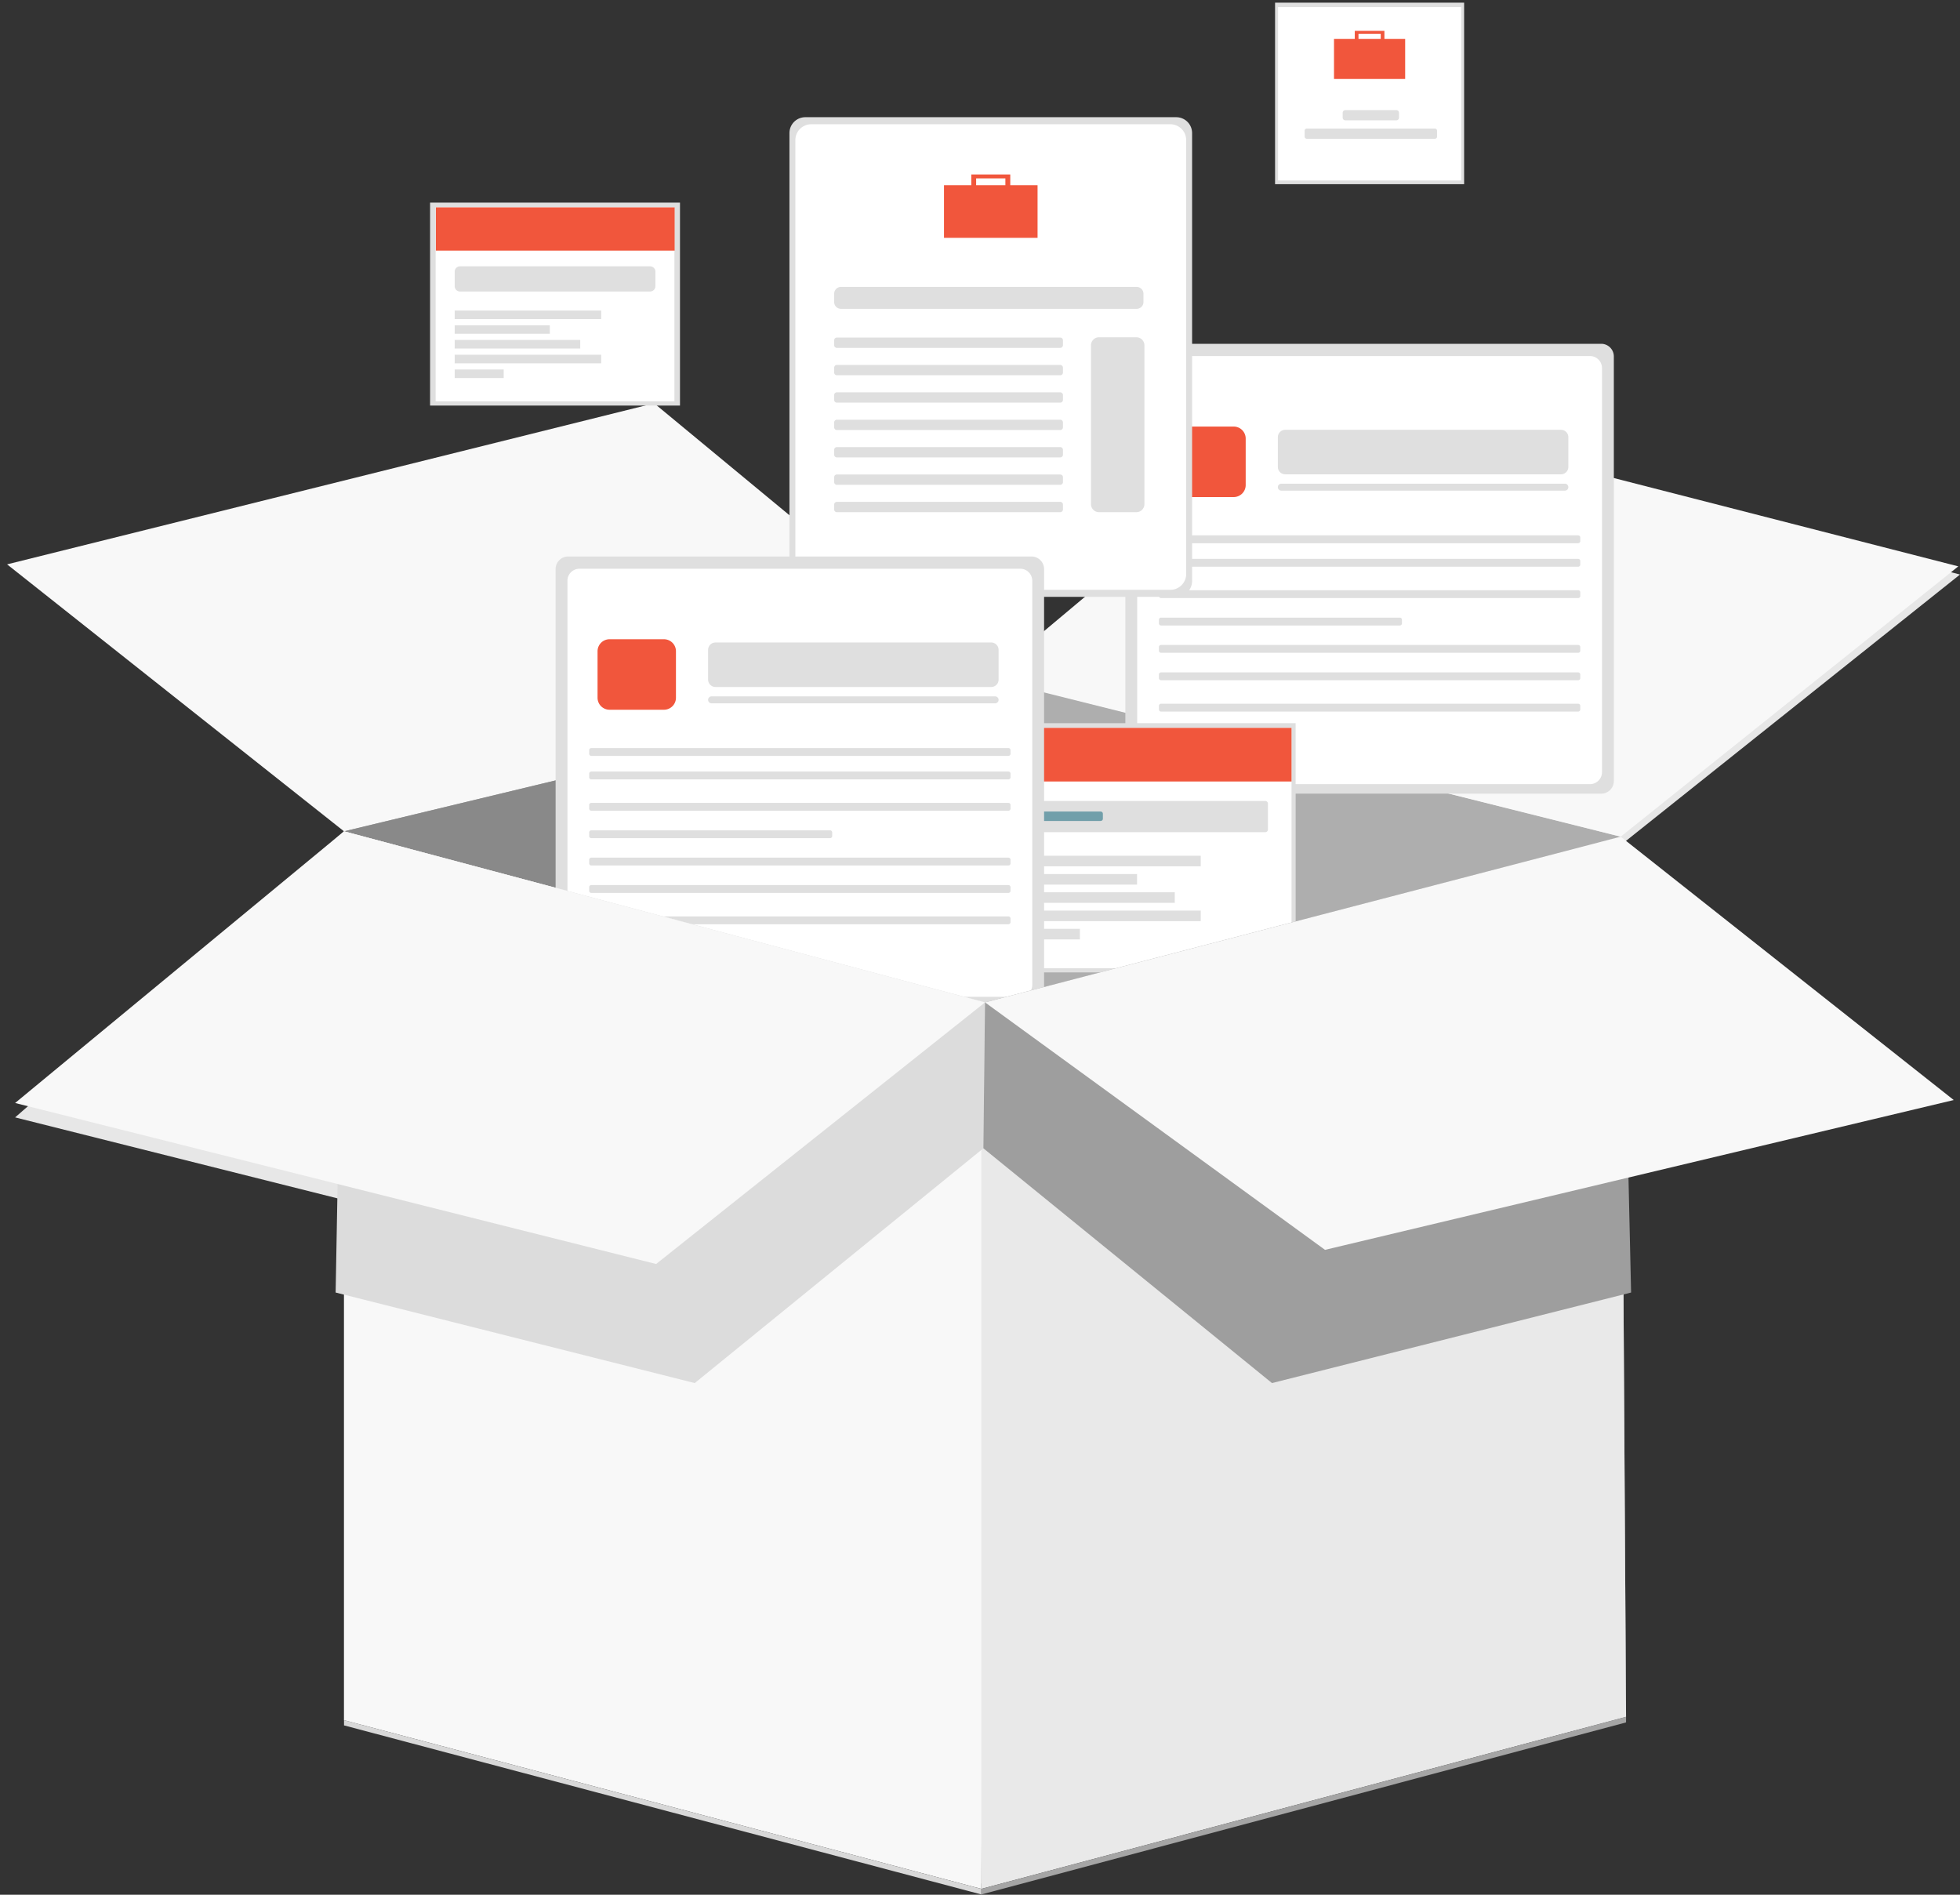 <svg width="450" height="435" xmlns="http://www.w3.org/2000/svg" xmlns:xlink="http://www.w3.org/1999/xlink"><rect width="100%" height="100%" fill="#333333" stroke="none"/><defs><path id="a" d="M0 39.102l76.163 60.581 148.45-35.725L149.224.271z"/><path d="M3.065.35A2.757 2.757 0 00.307 3.107v10.814a2.758 2.758 0 002.758 2.757h12.636a2.758 2.758 0 002.759-2.757V3.107A2.758 2.758 0 0015.7.35H3.065z" id="c"/><path d="M.822.43a.49.49 0 00-.49.49v.833c0 .271.219.49.49.49h96.596a.49.49 0 00.49-.49V.92a.49.49 0 00-.49-.49H.822z" id="e"/><path d="M.822.357a.49.49 0 00-.49.49v.833c0 .27.219.49.49.49h96.596a.49.49 0 00.49-.49V.846a.49.49 0 00-.49-.49H.822z" id="g"/><path d="M.822.259a.49.49 0 00-.49.49v.833c0 .27.219.49.49.49h96.596a.49.49 0 00.49-.49V.749a.49.49 0 00-.49-.49H.822z" id="i"/><path d="M.822.191a.49.49 0 00-.49.49v.834c0 .27.219.49.49.49h55.293a.49.49 0 00.49-.49V.68a.49.49 0 00-.49-.49H.822z" id="k"/><path d="M.822.074a.49.49 0 00-.49.49v.834c0 .27.219.49.49.49h96.596a.49.49 0 00.49-.49V.565a.49.49 0 00-.49-.49H.822z" id="m"/><path d="M.822.001a.49.49 0 00-.49.49v.834c0 .27.219.49.49.49h96.596a.49.49 0 00.49-.49V.49a.49.49 0 00-.49-.49H.822z" id="o"/><path d="M.822.521a.49.49 0 00-.49.49v.834c0 .27.219.49.49.49h96.596a.49.49 0 00.49-.49v-.833a.49.49 0 00-.49-.49H.822z" id="q"/><path d="M.822.448a.49.49 0 00-.49.49v.834c0 .27.219.49.49.49h55.293a.49.49 0 00.49-.49V.939a.49.49 0 00-.49-.49H.822z" id="s"/><path d="M3.139.547A2.758 2.758 0 00.38 3.304v10.813a2.758 2.758 0 002.759 2.757h12.636a2.758 2.758 0 002.758-2.757V3.304A2.758 2.758 0 0015.775.547H3.139z" id="u"/><path d="M.564.547a.49.49 0 00-.49.489v.834c0 .27.22.49.49.49h71.185a.49.49 0 00.49-.49v-.834a.49.49 0 00-.49-.49H.564z" id="w"/><path d="M.564.472a.49.49 0 00-.49.49v.834c0 .27.22.49.49.49h71.185a.49.49 0 00.49-.49V.963a.49.49 0 00-.49-.49H.564z" id="y"/><path d="M.895.007a.49.49 0 00-.49.49v.834c0 .27.22.49.49.49h96.597a.49.49 0 00.49-.49V.497a.49.49 0 00-.49-.49H.895z" id="A"/><path d="M.895.552a.49.49 0 00-.49.49v.833c0 .271.22.49.49.49h96.597a.49.49 0 00.49-.49v-.833a.49.49 0 00-.49-.49H.895z" id="C"/><path d="M.895.455a.49.49 0 00-.49.49v.833c0 .27.22.49.49.49h96.597a.49.49 0 00.49-.49V.945a.49.49 0 00-.49-.49H.895z" id="E"/><path d="M.895.381a.49.49 0 00-.49.49v.833c0 .27.22.49.49.49H56.19c.27 0 .49-.22.49-.49V.871a.49.49 0 00-.49-.49H.895z" id="G"/><path d="M.895.27a.49.49 0 00-.49.49v.834c0 .271.22.49.49.49h96.597a.49.49 0 00.49-.49V.761a.49.49 0 00-.49-.49H.895z" id="I"/><path d="M.895.197a.49.49 0 00-.49.49v.834c0 .27.22.49.49.49h96.597a.49.49 0 00.49-.49V.687a.49.49 0 00-.49-.49H.895z" id="K"/><path d="M.895.105a.49.49 0 00-.49.49v.833c0 .271.22.49.49.49h96.597a.49.49 0 00.49-.49V.595a.49.49 0 00-.49-.49H.895z" id="M"/><path d="M.895.032a.49.49 0 00-.49.49v.833c0 .271.22.49.49.49H56.19c.27 0 .49-.219.49-.49V.522c0-.27-.22-.49-.49-.49H.895z" id="O"/><path d="M17.197.565v2.708H24.1v13.301H.435V3.273h6.922V.565h9.84zm-1.257.974H8.583v1.722h7.357V1.539z" id="Q"/><path id="S" d="M.399.013v3.162h1.128V.92h6.767v2.255h1.129V.013z"/><path id="U" d="M59.162.124v67.572L.092 84.006V16.432z"/><path d="M13.243.314V2.36h5.254v10.134H.49V2.372h5.255V.314h7.498zm-.932.735H6.683V2.36h5.628V1.049z" id="W"/><path id="Y" d="M7.412.197v2.408h-.858V.89h-5.15v1.715H.54V.197z"/><path id="aa" d="M1.594.087l148.445 37.281v33.397L83.2 125.135.043 104.161z"/><path id="ac" d="M148.892.087l1.558 104.075-83.165 20.972L.448 70.765V37.368z"/><path id="ae" d="M.227 40.046l77.72 60.581 146.23-37.102L148.672.43z"/><path id="ag" d="M0 434.387h450V.063H0z"/></defs><g fill="none" fill-rule="evenodd"><path fill="#E7E7E7" d="M224.614 157.53l148.445 35.726L450 131.902l-148.445-38.06z"/><g transform="translate(0 93.064)"><mask id="b" fill="#ffffff"><use xlink:href="#a"/></mask><path mask="url(#b)" d="M0 39.102l76.163 60.581 148.45-35.725L149.224.271z"/></g><g transform="translate(123.842 141.465)"><mask id="d" fill="#ffffff"><use xlink:href="#c"/></mask><path d="M3.065.35A2.757 2.757 0 00.307 3.107v10.814a2.758 2.758 0 002.758 2.757h12.636a2.758 2.758 0 002.759-2.757V3.107A2.758 2.758 0 0015.7.35H3.065z" mask="url(#d)"/></g><g transform="translate(122.003 166.585)"><mask id="f" fill="#ffffff"><use xlink:href="#e"/></mask><path d="M.822.43a.49.49 0 00-.49.49v.833c0 .271.219.49.49.49h96.596a.49.49 0 00.49-.49V.92a.49.49 0 00-.49-.49H.822z" mask="url(#f)"/></g><g transform="translate(122.003 172.099)"><mask id="h" fill="#ffffff"><use xlink:href="#g"/></mask><path d="M.822.357a.49.49 0 00-.49.49v.833c0 .27.219.49.49.49h96.596a.49.49 0 00.49-.49V.846a.49.49 0 00-.49-.49H.822z" mask="url(#h)"/></g><g transform="translate(122.003 179.451)"><mask id="j" fill="#ffffff"><use xlink:href="#i"/></mask><path d="M.822.259a.49.49 0 00-.49.49v.833c0 .27.219.49.49.49h96.596a.49.49 0 00.49-.49V.749a.49.49 0 00-.49-.49H.822z" mask="url(#j)"/></g><g transform="translate(122.003 184.965)"><mask id="l" fill="#ffffff"><use xlink:href="#k"/></mask><path d="M.822.191a.49.49 0 00-.49.49v.834c0 .27.219.49.49.49h55.293a.49.49 0 00.49-.49V.68a.49.49 0 00-.49-.49H.822z" mask="url(#l)"/></g><g transform="translate(122.003 192.317)"><mask id="n" fill="#ffffff"><use xlink:href="#m"/></mask><path d="M.822.074a.49.49 0 00-.49.49v.834c0 .27.219.49.49.49h96.596a.49.49 0 00.49-.49V.565a.49.49 0 00-.49-.49H.822z" mask="url(#n)"/></g><g transform="translate(122.003 197.831)"><mask id="p" fill="#ffffff"><use xlink:href="#o"/></mask><path d="M.822.001a.49.49 0 00-.49.49v.834c0 .27.219.49.49.49h96.596a.49.49 0 00.49-.49V.49a.49.49 0 00-.49-.49H.822z" mask="url(#p)"/></g><g transform="translate(122.003 204.57)"><mask id="r" fill="#ffffff"><use xlink:href="#q"/></mask><path d="M.822.521a.49.49 0 00-.49.49v.834c0 .27.219.49.49.49h96.596a.49.49 0 00.49-.49v-.833a.49.49 0 00-.49-.49H.822z" mask="url(#r)"/></g><g transform="translate(122.003 210.085)"><mask id="t" fill="#ffffff"><use xlink:href="#s"/></mask><path d="M.822.448a.49.49 0 00-.49.49v.834c0 .27.219.49.49.49h55.293a.49.49 0 00.49-.49V.939a.49.49 0 00-.49-.49H.822z" mask="url(#t)"/></g><g transform="translate(140.395 164.747)"><mask id="v" fill="#ffffff"><use xlink:href="#u"/></mask><path d="M3.139.547A2.758 2.758 0 00.38 3.304v10.813a2.758 2.758 0 002.759 2.757h12.636a2.758 2.758 0 002.758-2.757V3.304A2.758 2.758 0 0015.775.547H3.139z" mask="url(#v)"/></g><g transform="translate(164.305 164.747)"><mask id="x" fill="#ffffff"><use xlink:href="#w"/></mask><path d="M.564.547a.49.49 0 00-.49.489v.834c0 .27.22.49.49.49h71.185a.49.49 0 00.49-.49v-.834a.49.49 0 00-.49-.49H.564z" mask="url(#x)"/></g><g transform="translate(164.305 170.26)"><mask id="z" fill="#ffffff"><use xlink:href="#y"/></mask><path d="M.564.472a.49.49 0 00-.49.49v.834c0 .27.22.49.49.49h71.185a.49.49 0 00.49-.49V.963a.49.49 0 00-.49-.49H.564z" mask="url(#z)"/></g><g transform="translate(138.556 190.48)"><mask id="B" fill="#ffffff"><use xlink:href="#A"/></mask><path d="M.895.007a.49.49 0 00-.49.49v.834c0 .27.22.49.49.49h96.597a.49.49 0 00.49-.49V.497a.49.49 0 00-.49-.49H.895z" mask="url(#B)"/></g><g transform="translate(138.556 195.38)"><mask id="D" fill="#ffffff"><use xlink:href="#C"/></mask><path d="M.895.552a.49.49 0 00-.49.49v.833c0 .271.22.49.49.49h96.597a.49.49 0 00.49-.49v-.833a.49.49 0 00-.49-.49H.895z" mask="url(#D)"/></g><g transform="translate(138.556 202.733)"><mask id="F" fill="#ffffff"><use xlink:href="#E"/></mask><path d="M.895.455a.49.49 0 00-.49.49v.833c0 .27.22.49.49.49h96.597a.49.49 0 00.49-.49V.945a.49.49 0 00-.49-.49H.895z" mask="url(#F)"/></g><g transform="translate(138.556 208.247)"><mask id="H" fill="#ffffff"><use xlink:href="#G"/></mask><path d="M.895.381a.49.49 0 00-.49.49v.833c0 .27.22.49.49.49H56.19c.27 0 .49-.22.49-.49V.871a.49.49 0 00-.49-.49H.895z" mask="url(#H)"/></g><g transform="translate(138.556 215.599)"><mask id="J" fill="#ffffff"><use xlink:href="#I"/></mask><path d="M.895.27a.49.49 0 00-.49.49v.834c0 .271.22.49.49.49h96.597a.49.49 0 00.49-.49V.761a.49.49 0 00-.49-.49H.895z" mask="url(#J)"/></g><g transform="translate(138.556 221.113)"><mask id="L" fill="#ffffff"><use xlink:href="#K"/></mask><path d="M.895.197a.49.49 0 00-.49.49v.834c0 .27.22.49.49.49h96.597a.49.49 0 00.49-.49V.687a.49.49 0 00-.49-.49H.895z" mask="url(#L)"/></g><g transform="translate(138.556 228.465)"><mask id="N" fill="#ffffff"><use xlink:href="#M"/></mask><path d="M.895.105a.49.49 0 00-.49.49v.833c0 .271.22.49.49.49h96.597a.49.49 0 00.49-.49V.595a.49.49 0 00-.49-.49H.895z" mask="url(#N)"/></g><g transform="translate(138.556 233.98)"><mask id="P" fill="#ffffff"><use xlink:href="#O"/></mask><path d="M.895.032a.49.49 0 00-.49.49v.833c0 .271.22.49.49.49H56.19c.27 0 .49-.219.49-.49V.522c0-.27-.22-.49-.49-.49H.895z" mask="url(#P)"/></g><path d="M195.21 273.418h95.47V161.323h-95.47z"/><path d="M198.147 270.943h90.503V163.13h-90.503z"/><g transform="translate(231.13 177)"><mask id="R" fill="#ffffff"><use xlink:href="#Q"/></mask><path d="M8.583 3.26h7.357V1.54H8.583v1.722zm8.614.013V.565h-9.84v2.708H.435v13.301H24.1V3.273h-6.903z" mask="url(#R)"/></g><path d="M232.565 192.9h21.667v-12.18h-21.667z"/><g transform="translate(238.488 178.226)"><mask id="T" fill="#ffffff"><use xlink:href="#S"/></mask><path mask="url(#T)" d="M.399.013v3.162h1.128V.92h6.767v2.255h1.129V.013z"/></g><path d="M211.69 213.137h63.644v-2.709H211.69zM211.69 230.954h63.644v-2.709H211.69zM211.69 235.69h63.644v-2.709H211.69zM211.69 226.218h26.858v-2.709H211.69zM255.25 226.218h20.084v-2.708h-20.085zM234.03 246.742h20.086v-2.708H234.03z"/><g transform="translate(313.896 313.014)"><mask id="V" fill="#ffffff"><use xlink:href="#U"/></mask><path mask="url(#V)" d="M.092 16.433v67.572l59.07-16.31V.125z"/></g><path d="M295.37 217.616h43.78v-42.037h-43.78z"/><path d="M296.056 216.758h42.407v-40.149h-42.407z"/><g transform="translate(307.766 181.289)"><mask id="X" fill="#ffffff"><use xlink:href="#W"/></mask><path d="M6.683 2.36h5.628V1.049H6.683V2.36zm6.56 0V.314H5.745v2.058H.49v10.122h18.007V2.36h-5.254z" mask="url(#X)"/></g><path d="M309.016 193.256h16.48v-9.264h-16.48z"/><g transform="translate(313.283 181.902)"><mask id="Z" fill="#ffffff"><use xlink:href="#Y"/></mask><path mask="url(#Z)" d="M.54.197v2.408h.864V.89h5.15v1.715h.858V.197z"/></g><path d="M309.96 202.52h15.278v-2.06H309.96zM304.21 206.293h26.099v-2.059H304.21z"/><g transform="translate(74.183 195.38)"><mask id="ab" fill="#ffffff"><use xlink:href="#aa"/></mask><path mask="url(#ab)" d="M.043 104.162L83.2 125.134l66.838-54.369V37.368L1.594.087z"/></g><g transform="translate(223.774 195.38)"><mask id="ad" fill="#ffffff"><use xlink:href="#ac"/></mask><path mask="url(#ad)" d="M150.45 104.162l-83.165 20.972L.448 70.765V37.368L148.892.087z"/></g><path fill="#E7E7E7" d="M78.983 190.86L3.47 256.534l147.001 36.92 75.682-60.653z"/><g transform="translate(224.387 192.317)"><mask id="af" fill="#ffffff"><use xlink:href="#ae"/></mask><path mask="url(#af)" d="M.227 40.046l77.72 60.581 146.23-37.102L148.672.43z"/></g><g transform="translate(0 .55)"><path fill="#AEAEAE" d="M372.102 191.536l-145.95-36.65v277.217l147.176-38.5z"/><path fill="#898989" d="M78.983 190.31l147.17-35.425v277.218l-147.17-37.735z"/><path fill="#F8F8F8" d="M226.772 155.186l75.666-63.443 147.176 37.735-77.512 62.058zM1.63 129.018l77.353 61.292 147.17-35.425-75.96-62.842z"/><path d="M141.732 231.219h54.815c.271 0 .49.22.49.49v.82c0 .272-.219.491-.49.491h-54.815a.49.49 0 01-.49-.49v-.821c0-.27.219-.49.49-.49" fill="#DFDFDF"/><mask id="ah" fill="#ffffff"><use xlink:href="#ag"/></mask><path fill="#DFDFDF" mask="url(#ah)" d="M213.345 232.886h63.098v-2.684h-63.098z"/><path fill="#60CDA1" mask="url(#ah)" d="M256.53 223.493h19.913v-2.683h-19.912z"/><path fill="#E56245" mask="url(#ah)" d="M235.496 243.84h19.913v-2.683h-19.913z"/><path fill="#535460" mask="url(#ah)" d="M373.328 393.602l-147.175 38.501v-202.52l145.326-37.186z"/><path fill="#DFDFDF" mask="url(#ah)" d="M98.745 92.563h57.373V45.968H98.745z"/></g><path d="M102.608 67.74h46.484v-5.832h-46.484zM102.608 74.125h33.928v-1.979h-33.928zM102.608 77.538h22.028v-1.98h-22.028zM102.608 80.95h29.078v-1.979h-29.078zM102.608 84.357h33.928v-1.979h-33.928zM102.608 87.77h11.341v-1.98h-11.341z"/><path fill="#ffffff" d="M100.02 92.132h54.822V47.609h-54.821z"/><path fill="#F1563C" d="M100.073 57.54h54.821V47.61h-54.821z"/><path d="M105.618 61.142h43.633c.677 0 1.226.55 1.226 1.226V65.7c0 .676-.549 1.225-1.226 1.225h-43.633a1.226 1.226 0 01-1.226-1.225v-3.333c0-.677.549-1.226 1.226-1.226M104.392 73.255h33.634V71.29h-33.634zM104.392 76.637h21.838v-1.966h-21.838zM104.392 80.02h28.827v-1.968h-28.827zM104.392 83.407h33.634v-1.966h-33.634zM104.392 86.79h11.25v-1.967h-11.25zM261.273 78.932h106.35c1.602 0 2.9 1.297 2.9 2.897v97.486c0 1.6-1.298 2.897-2.9 2.897h-106.35a2.898 2.898 0 01-2.9-2.897V81.83c0-1.6 1.298-2.897 2.9-2.897" fill="#DFDFDF"/><path d="M263.848 81.744h101.2a2.758 2.758 0 012.76 2.757v92.766a2.758 2.758 0 01-2.76 2.757h-101.2a2.758 2.758 0 01-2.759-2.757V84.5a2.758 2.758 0 012.759-2.757" fill="#ffffff"/><path d="M270.76 97.931h12.483a2.758 2.758 0 012.758 2.757v10.673a2.758 2.758 0 01-2.758 2.757H270.76a2.758 2.758 0 01-2.759-2.757v-10.673a2.758 2.758 0 012.76-2.757" fill="#F1563C"/><path d="M266.567 122.91h95.763c.27 0 .49.22.49.49v.821c0 .27-.22.49-.49.49h-95.763a.49.49 0 01-.49-.49v-.82c0-.272.22-.491.49-.491M266.567 128.308h95.763c.27 0 .49.219.49.49v.82c0 .272-.22.49-.49.49h-95.763a.49.49 0 01-.49-.49v-.82c0-.271.22-.49.49-.49M266.567 135.5h95.763c.27 0 .49.22.49.49v.822c0 .27-.22.49-.49.49h-95.763a.49.49 0 01-.49-.49v-.821c0-.271.22-.49.49-.49M266.567 141.799h54.815c.271 0 .49.22.49.49v.82c0 .272-.219.491-.49.491h-54.815a.49.49 0 01-.49-.49v-.821c0-.27.22-.49.49-.49M266.567 148.073h95.763c.27 0 .49.219.49.49v.82c0 .272-.22.49-.49.49h-95.763a.49.49 0 01-.49-.49v-.82c0-.271.22-.49.49-.49M266.567 154.37h95.763c.27 0 .49.22.49.491v.821c0 .27-.22.49-.49.49h-95.763a.49.49 0 01-.49-.49v-.821c0-.27.22-.49.49-.49M266.567 161.564h95.763c.27 0 .49.22.49.49v.82c0 .272-.22.491-.49.491h-95.763a.49.49 0 01-.49-.49v-.821c0-.27.22-.49.49-.49M295.076 98.68h63.31c.936 0 1.693.756 1.693 1.69v6.833c0 .935-.757 1.691-1.692 1.691h-63.311a1.691 1.691 0 01-1.692-1.69v-6.834c0-.934.758-1.69 1.692-1.69M359.28 111.045h-65.097a.8.8 0 00-.799.798.8.8 0 00.799.799h65.097a.8.8 0 00.799-.799.8.8 0 00-.799-.798" fill="#DFDFDF"/><path d="M184.894 26.909h85.16a3.641 3.641 0 013.642 3.64v102.84c0 2.01-1.631 3.64-3.643 3.64h-85.159a3.641 3.641 0 01-3.642-3.64V30.549c0-2.01 1.63-3.64 3.642-3.64" fill="#DFDFDF"/><path d="M186.251 28.525h82.445a3.64 3.64 0 013.643 3.64v99.608a3.64 3.64 0 01-3.643 3.64h-82.445a3.641 3.641 0 01-3.642-3.64V32.165c0-2.01 1.63-3.64 3.642-3.64" fill="#ffffff"/><path d="M224.114 42.526h6.713v-1.569h-6.713v1.569zm7.835 0v-2.463H223v2.463h-6.266v12.076h21.482V42.526h-6.266z" fill="#F1563C"/><path d="M252.319 117.586h8.589c1.012 0 1.84-.827 1.84-1.838V79.272c0-1.011-.828-1.839-1.84-1.839h-8.59c-1.011 0-1.839.828-1.839 1.839v36.476c0 1.01.828 1.838 1.84 1.838M191.515 67.436v1.904c0 .861.705 1.566 1.568 1.566h67.881c.862 0 1.567-.705 1.567-1.566v-1.904c0-.862-.705-1.567-1.567-1.567h-67.881c-.863 0-1.568.705-1.568 1.567M191.515 78.123v1.12c0 .345.28.625.624.625h51.282c.345 0 .624-.28.624-.624v-1.12a.624.624 0 00-.624-.624H192.14a.624.624 0 00-.624.623M191.515 84.41v1.12c0 .345.28.624.624.624h51.282c.345 0 .624-.28.624-.624v-1.12a.624.624 0 00-.624-.624H192.14a.624.624 0 00-.624.624M191.515 90.696v1.12c0 .345.28.624.624.624h51.282c.345 0 .624-.279.624-.623v-1.12a.624.624 0 00-.624-.625H192.14a.624.624 0 00-.624.624M191.515 96.983v1.12c0 .344.28.624.624.624h51.282c.345 0 .624-.28.624-.624v-1.12a.624.624 0 00-.624-.624H192.14a.624.624 0 00-.624.624M191.515 103.269v1.12c0 .345.28.624.624.624h51.282c.345 0 .624-.28.624-.623v-1.121a.624.624 0 00-.624-.624H192.14a.624.624 0 00-.624.624M191.515 109.555v1.121c0 .344.28.624.624.624h51.282c.345 0 .624-.28.624-.624v-1.12a.624.624 0 00-.624-.624H192.14a.624.624 0 00-.624.623M191.515 115.842v1.12c0 .345.28.624.624.624h51.282c.345 0 .624-.28.624-.624v-1.12a.624.624 0 00-.624-.624H192.14a.624.624 0 00-.624.624M292.745 42.287h43.406V.613h-43.406z" fill="#DFDFDF"/><path fill="#ffffff" d="M293.426 41.435h42.045V1.63h-42.045z"/><path fill="#F1563C" d="M306.276 18.13h16.338V8.944h-16.338z"/><path fill="#F1563C" d="M311.046 7.076V9.46h.852V7.756h5.107V9.46h.846V7.076z"/><path d="M320.593 27.624h-11.717a.609.609 0 01-.607-.607v-1.132c0-.333.273-.606.607-.606h11.717c.333 0 .607.273.607.606v1.132a.609.609 0 01-.607.607M329.436 31.857h-29.403a.501.501 0 01-.5-.5v-1.345c0-.275.224-.5.5-.5h29.403c.275 0 .5.225.5.5v1.345c0 .275-.225.5-.5.5" fill="#DFDFDF"/><path d="M226.652 224.682h70.308v-57.708h-70.308z"/><path d="M227.474 223.726h68.536v-55.662h-68.536z"/><path d="M227.474 180.477h68.536v-12.413h-68.536zM232.93 192.21h57.611v-7.23h-57.61zM232.93 200.126h42.051v-2.457h-42.05zM232.93 204.353h27.307v-2.457H232.93zM232.93 208.587h36.043v-2.456H232.93zM232.93 212.814h42.051v-2.457h-42.05zM232.93 217.042h14.064v-2.457H232.93z"/><path d="M235.934 189.618h16.382v-2.18h-16.382z"/><g><path fill="#DFDFDF" d="M227.762 223.248h69.707V166.03h-69.707z"/><path fill="#ffffff" d="M228.577 222.298h67.948v-55.19h-67.948z"/><path fill="#F1563C" d="M228.577 179.417h67.948V167.11h-67.948z"/><path d="M234.613 183.884h55.877c.343 0 .621.278.621.621v5.925a.622.622 0 01-.621.622h-55.877a.622.622 0 01-.622-.622v-5.925c0-.343.278-.621.622-.621M233.99 198.894h41.69v-2.432h-41.69zM233.99 203.091h27.074v-2.432h-27.073zM233.99 207.282h35.731v-2.433h-35.73zM233.99 211.479h41.69v-2.433h-41.69zM233.99 215.67h13.942v-2.433h-13.941z" fill="#DFDFDF"/><path d="M237.481 186.316H252.7a.51.51 0 01.511.51v1.142a.51.51 0 01-.511.51H237.48a.51.51 0 01-.51-.51v-1.142a.51.51 0 01.51-.51" fill="#719FAA"/><path d="M130.464 127.76h106.35c1.602 0 2.9 1.297 2.9 2.897v97.486c0 1.6-1.298 2.897-2.9 2.897h-106.35a2.898 2.898 0 01-2.9-2.897v-97.486c0-1.6 1.299-2.897 2.9-2.897" fill="#DFDFDF"/><path d="M133.039 130.572h101.2a2.758 2.758 0 012.76 2.757v92.765a2.758 2.758 0 01-2.76 2.757h-101.2a2.758 2.758 0 01-2.76-2.757V133.33a2.758 2.758 0 012.76-2.757" fill="#ffffff"/><path d="M139.951 146.759h12.483a2.758 2.758 0 012.759 2.757v10.673a2.758 2.758 0 01-2.76 2.757h-12.482a2.758 2.758 0 01-2.758-2.757v-10.673a2.758 2.758 0 012.758-2.757" fill="#F1563C"/><path d="M135.758 171.738h95.763c.27 0 .49.22.49.49v.82c0 .272-.22.491-.49.491h-95.763a.49.49 0 01-.49-.49v-.821c0-.27.219-.49.49-.49M135.758 177.135h95.763c.27 0 .49.22.49.49v.822c0 .27-.22.49-.49.49h-95.763a.49.49 0 01-.49-.49v-.821c0-.271.219-.49.49-.49M135.758 184.328h95.763c.27 0 .49.22.49.49v.821c0 .271-.22.49-.49.49h-95.763a.49.49 0 01-.49-.49v-.82c0-.271.219-.49.49-.49M135.758 190.627h54.815c.271 0 .49.219.49.49v.82c0 .271-.219.49-.49.49h-54.815a.49.49 0 01-.49-.49v-.82c0-.271.219-.49.49-.49M135.758 196.9h95.763c.27 0 .49.22.49.49v.821c0 .271-.22.49-.49.49h-95.763a.49.49 0 01-.49-.49v-.82c0-.271.219-.49.49-.49M135.758 203.199h95.763c.27 0 .49.219.49.49v.82c0 .272-.22.49-.49.49h-95.763a.49.49 0 01-.49-.49v-.82c0-.271.219-.49.49-.49M135.758 210.391h95.763c.27 0 .49.22.49.49v.822c0 .27-.22.49-.49.49h-95.763a.49.49 0 01-.49-.49v-.821c0-.271.219-.49.49-.49M164.267 147.507h63.311c.935 0 1.692.757 1.692 1.691v6.833c0 .934-.757 1.691-1.692 1.691h-63.31a1.691 1.691 0 01-1.693-1.69v-6.834c0-.934.758-1.691 1.692-1.691M228.471 159.873h-65.097a.8.8 0 00-.799.798.8.8 0 00.799.799h65.097a.8.8 0 00.8-.799.8.8 0 00-.8-.798" fill="#DFDFDF"/><path fill="#F8F8F8" d="M78.983 190.86v204.058l146.332 38.736.838-203.521z"/><path fill="#E9E9E9" d="M373.328 394.152l-148.014 39.502v-202.52l146.788-39.049z"/><path fill="#DCDCDC" d="M77.058 296.743l82.447 20.788 66.267-53.904.38-33.495L78.984 190.86z"/><path fill="#9E9E9E" d="M374.487 296.743L292.04 317.53l-66.267-53.904.38-33.495 145.95-38.047z"/><path fill="#F8F8F8" d="M78.983 190.86L3.47 253.23l147.17 36.963 75.513-60.06z"/><path fill="#F8F8F8" d="M372.102 192.085l76.462 60.464-144.354 34.395-78.057-56.811z"/><path fill="#D8D8D8" d="M225.315 434.937L78.983 396.12v-1.202l146.332 38.737z"/><path fill="#A5A5A5" d="M373.328 395.435l-148.014 39.502v-1.282l148.014-39.503z"/></g></g></svg>